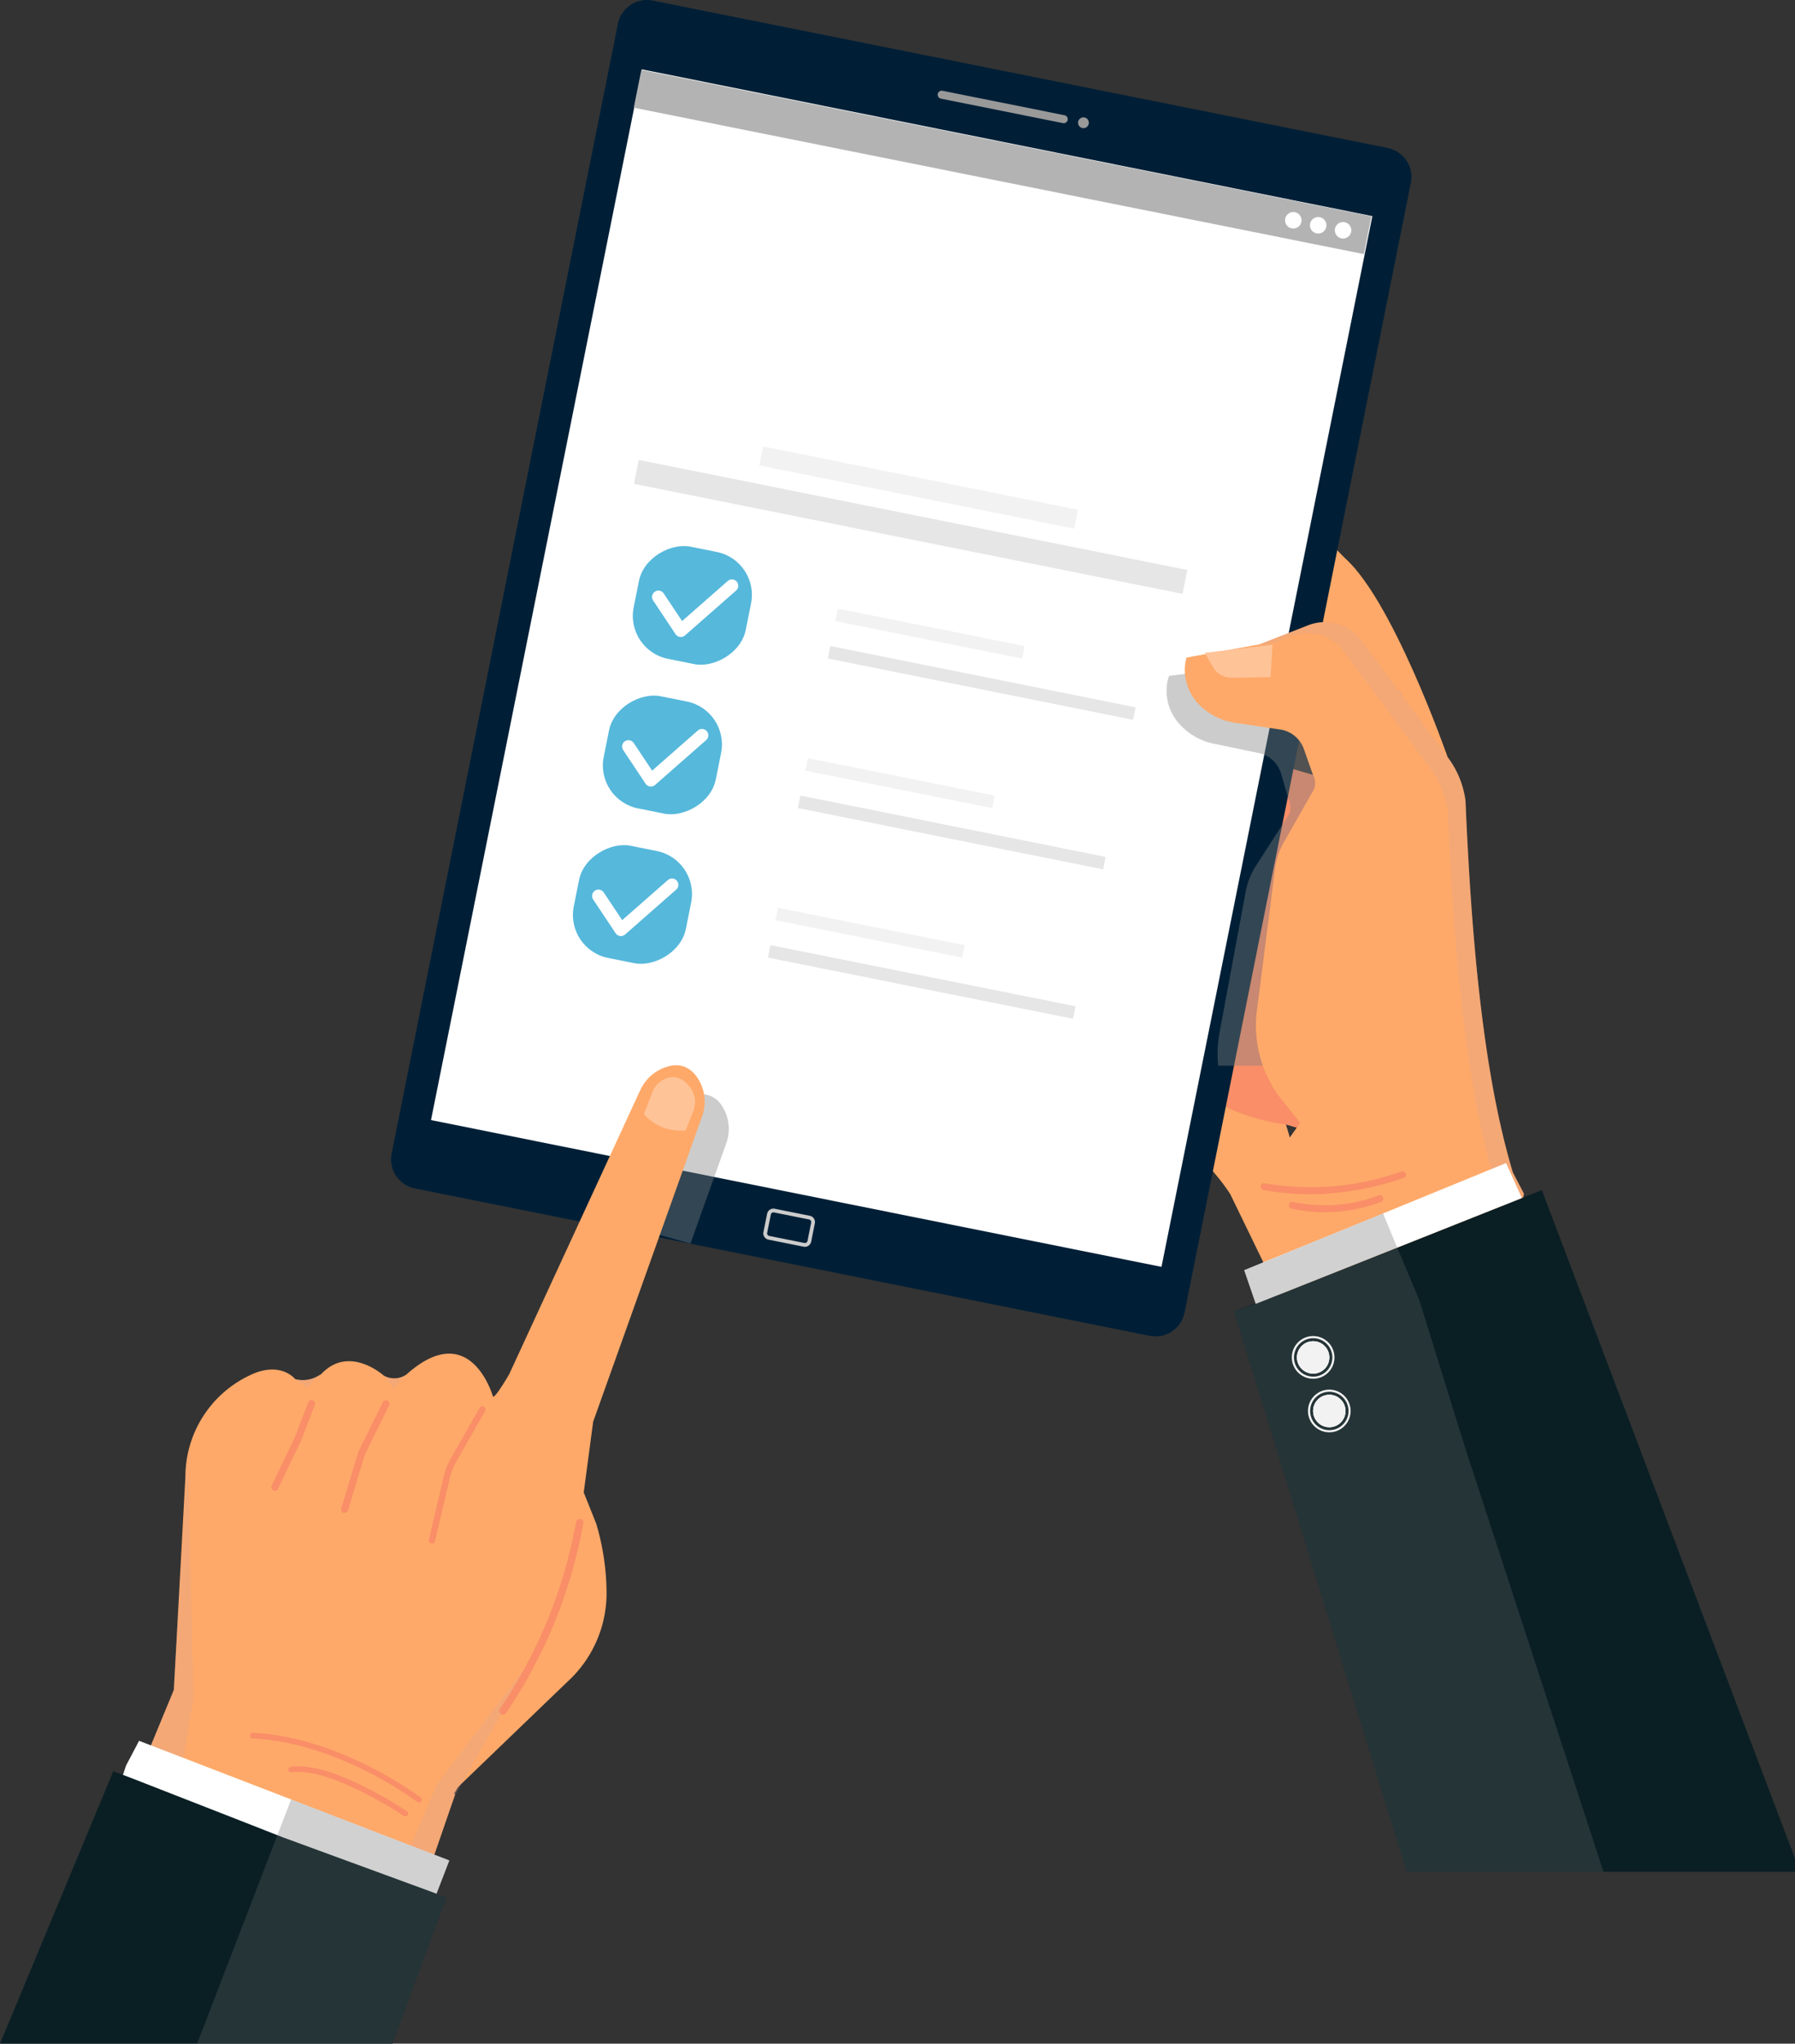 <svg xmlns="http://www.w3.org/2000/svg" width="313.735" height="356.975" viewBox="0 0 313.735 356.975">
  <rect x="0" y="0" width="313.735" height="356.975" fill="#333333" stroke="none"/>
  <g id="Grupo_1036268" data-name="Grupo 1036268" transform="translate(-234.732 -335.758)">
    <g id="Grupo_1036263" data-name="Grupo 1036263" transform="translate(303.081 335.758)">
      <g id="Grupo_1036260" data-name="Grupo 1036260">
        <path id="Trazado_736393" data-name="Trazado 736393" d="M1162.338,1041.141c3.191.932,12.031,1.873,12.031,1.873,13.362.439,20.113,9.156,20.113,9.156l4.094-10.9,21.332,6.23,1.332,62.849-9.107-2.66-8.359,10.448c-9.434-3.485-14.224-17.043-14.224-17.043h0c-4.968-6.5-4.092-36.8-4.092-36.8a20.16,20.16,0,0,1-6.993-6.6l-16.293-4.759C1152.432,1045.723,1159.146,1040.209,1162.338,1041.141Z" transform="translate(-1055.73 -911.265)" fill="#f98e68"/>
        <path id="Trazado_736394" data-name="Trazado 736394" d="M1251.9,770.293l-9.166-9.5-39.693-13.181-5.284-1.228s-13.667.056-2.5,10.738l4.3,3.155,42.468,8.975Z" transform="translate(-1083.29 -670.83)" fill="#fea969"/>
        <path id="Trazado_736395" data-name="Trazado 736395" d="M1261.634,843.679s-9.99-28.655-18.531-35.192l-52.95-12.31s-13.741,2.435-2.774,11.931l6.99,3.422,40.417,9.037Z" transform="translate(-1076.974 -711.459)" fill="#fea969"/>
        <path id="Trazado_736396" data-name="Trazado 736396" d="M1235.685,900.847a1.369,1.369,0,0,0-.234-2.5L1175.8,878.614s-11.529-4.218-13.693,4.022c0,0-2.578,5.081,9.9,8.968l52.63,15.371Z" transform="translate(-1059.638 -777.846)" fill="#d9a594"/>
        <path id="Trazado_736397" data-name="Trazado 736397" d="M1410.766,1413.737l2.817,7.553,11.742,3.429-6.2-21.43Z" transform="translate(-1262.722 -1206.86)" fill="#fe9395"/>
        <line id="Línea_2777" data-name="Línea 2777" x2="0.316" y2="0.598" transform="translate(151.483 104.406)" fill="none"/>
        <path id="Trazado_736398" data-name="Trazado 736398" d="M1315.182,1295.017c0,.011,0,.021,0,.033a.049.049,0,0,0,0,.013c.819,13.457,6.3,21.378,10.925,25.727l0,0a34.108,34.108,0,0,1,5.294,6.3l10.112,20.822,8.281-4.257-8.672-28.714c-21.378-3.09-24.7-19.558-24.7-19.558Z" transform="translate(-1184.725 -1118.511)" fill="#fea969"/>
        <g id="Grupo_1036259" data-name="Grupo 1036259">
          <path id="Trazado_736399" data-name="Trazado 736399" d="M784.431,367.7l-39.55,197.331a5.178,5.178,0,0,1-6.1,4.059L657.8,552.854l-12.829-2.572-34.619-6.937a5.178,5.178,0,0,1-4.06-6.1l39.55-197.331a5.178,5.178,0,0,1,6.1-4.059L780.371,361.6A5.178,5.178,0,0,1,784.431,367.7Z" transform="translate(-606.189 -335.758)" fill="#001f36"/>
          <rect id="Rectángulo_353105" data-name="Rectángulo 353105" width="187.087" height="130.148" transform="matrix(0.197, -0.981, 0.981, 0.197, 6.984, 195.646)" fill="#fff"/>
          <g id="Grupo_1036245" data-name="Grupo 1036245" transform="translate(65.07 211.11)">
            <path id="Trazado_736400" data-name="Trazado 736400" d="M967.509,1489.673a1.119,1.119,0,0,0,.6-.578h0v0a1.09,1.09,0,0,0,.079-.243l.64-3.193a1.125,1.125,0,0,0-.88-1.323l-6.142-1.231a1.126,1.126,0,0,0-1.322.882l-.64,3.193a1.125,1.125,0,0,0,.88,1.323l6.142,1.231A1.126,1.126,0,0,0,967.509,1489.673Zm-6.65-1.819a.465.465,0,0,1-.363-.547l.64-3.193a.464.464,0,0,1,.545-.365l6.142,1.231a.464.464,0,0,1,.363.547l-.64,3.193a.456.456,0,0,1-.123.232.464.464,0,0,1-.423.132Z" transform="translate(-959.827 -1483.081)" fill="#ccc"/>
          </g>
          <g id="Grupo_1036246" data-name="Grupo 1036246" transform="translate(95.547 15.842)">
            <circle id="Elipse_8473" data-name="Elipse 8473" cx="0.942" cy="0.942" r="0.942" transform="matrix(0.832, -0.554, 0.554, 0.832, 24.168, 5.338)" fill="#999"/>
            <path id="Trazado_736401" data-name="Trazado 736401" d="M1125.474,422.416h0a.7.7,0,0,1,.826-.55l21.322,4.273a.7.7,0,0,1,.55.826h0a.7.7,0,0,1-.826.55l-21.322-4.273A.7.7,0,0,1,1125.474,422.416Z" transform="translate(-1125.46 -421.852)" fill="#999"/>
          </g>
          <g id="Grupo_1036247" data-name="Grupo 1036247" transform="translate(42.458 77.986)">
            <rect id="Rectángulo_353106" data-name="Rectángulo 353106" width="56.103" height="3.364" transform="matrix(0.981, 0.197, -0.197, 0.981, 22.57, 0)" fill="#f2f2f2"/>
            <rect id="Rectángulo_353107" data-name="Rectángulo 353107" width="97.797" height="4.261" transform="translate(0.837 2.352) rotate(11.333)" fill="#e6e6e6"/>
          </g>
          <g id="Grupo_1036257" data-name="Grupo 1036257" transform="translate(30.434 93.987)">
            <g id="Grupo_1036249" data-name="Grupo 1036249" transform="translate(10.471 0)">
              <rect id="Rectángulo_353108" data-name="Rectángulo 353108" width="19.981" height="19.981" rx="7.647" transform="translate(0 19.591) rotate(-78.667)" fill="#56b8db"/>
              <g id="Grupo_1036248" data-name="Grupo 1036248" transform="translate(4.717 7.223)">
                <path id="Trazado_736402" data-name="Trazado 736402" d="M858.938,895.835a1.11,1.11,0,0,1-.706-.473l-3.916-5.879a1.11,1.11,0,0,1,1.848-1.231l3.213,4.824,7.976-7a1.11,1.11,0,1,1,1.464,1.669l-8.929,7.834a1.109,1.109,0,0,1-.877.266C858.985,895.844,858.961,895.839,858.938,895.835Z" transform="translate(-854.129 -885.803)" fill="#fff"/>
              </g>
            </g>
            <g id="Grupo_1036250" data-name="Grupo 1036250" transform="translate(45.907 12.326)">
              <rect id="Rectángulo_353109" data-name="Rectángulo 353109" width="2.22" height="33.301" transform="translate(1.309 2.177) rotate(-78.667)" fill="#f2f2f2"/>
              <rect id="Rectángulo_353110" data-name="Rectángulo 353110" width="2.22" height="54.392" transform="matrix(0.197, -0.981, 0.981, 0.197, 0, 8.707)" fill="#e6e6e6"/>
            </g>
            <g id="Grupo_1036252" data-name="Grupo 1036252" transform="translate(5.235 26.122)">
              <rect id="Rectángulo_353111" data-name="Rectángulo 353111" width="19.981" height="19.981" rx="7.647" transform="translate(0 19.591) rotate(-78.667)" fill="#56b8db"/>
              <g id="Grupo_1036251" data-name="Grupo 1036251" transform="translate(4.717 7.223)">
                <path id="Trazado_736403" data-name="Trazado 736403" d="M830.484,1037.8a1.11,1.11,0,0,1-.706-.473l-3.916-5.879a1.11,1.11,0,1,1,1.848-1.231l3.213,4.824,7.976-7a1.11,1.11,0,1,1,1.464,1.669l-8.929,7.834a1.11,1.11,0,0,1-.878.266C830.532,1037.806,830.508,1037.8,830.484,1037.8Z" transform="translate(-825.676 -1027.765)" fill="#fff"/>
              </g>
            </g>
            <g id="Grupo_1036253" data-name="Grupo 1036253" transform="translate(40.671 38.447)">
              <rect id="Rectángulo_353112" data-name="Rectángulo 353112" width="2.22" height="33.301" transform="translate(1.309 2.177) rotate(-78.667)" fill="#f2f2f2"/>
              <rect id="Rectángulo_353113" data-name="Rectángulo 353113" width="2.22" height="54.392" transform="matrix(0.197, -0.981, 0.981, 0.197, 0, 8.707)" fill="#e6e6e6"/>
            </g>
            <g id="Grupo_1036255" data-name="Grupo 1036255" transform="translate(0 52.243)">
              <rect id="Rectángulo_353114" data-name="Rectángulo 353114" width="19.981" height="19.981" rx="7.647" transform="translate(0 19.591) rotate(-78.667)" fill="#56b8db"/>
              <g id="Grupo_1036254" data-name="Grupo 1036254" transform="translate(4.717 7.223)">
                <path id="Trazado_736404" data-name="Trazado 736404" d="M802.031,1179.76a1.112,1.112,0,0,1-.706-.473l-3.916-5.88a1.11,1.11,0,1,1,1.847-1.231L802.47,1177l7.976-7a1.11,1.11,0,0,1,1.464,1.669l-8.929,7.833a1.11,1.11,0,0,1-.878.266C802.079,1179.769,802.055,1179.765,802.031,1179.76Z" transform="translate(-797.223 -1169.728)" fill="#fff"/>
              </g>
            </g>
            <g id="Grupo_1036256" data-name="Grupo 1036256" transform="translate(35.436 64.569)">
              <rect id="Rectángulo_353115" data-name="Rectángulo 353115" width="2.22" height="33.301" transform="translate(1.309 2.177) rotate(-78.667)" fill="#f2f2f2"/>
              <rect id="Rectángulo_353116" data-name="Rectángulo 353116" width="2.22" height="54.392" transform="translate(0 8.707) rotate(-78.667)" fill="#e6e6e6"/>
            </g>
          </g>
          <rect id="Rectángulo_353117" data-name="Rectángulo 353117" width="130.148" height="6.735" transform="translate(43.75 12.207) rotate(11.333)" fill="#b3b3b3"/>
          <g id="Grupo_1036258" data-name="Grupo 1036258" transform="translate(156.258 37.041)">
            <path id="Trazado_736405" data-name="Trazado 736405" d="M1455.434,538.221a1.439,1.439,0,1,1,1.128,1.693A1.439,1.439,0,0,1,1455.434,538.221Z" transform="translate(-1455.405 -537.065)" fill="#fff"/>
            <path id="Trazado_736406" data-name="Trazado 736406" d="M1479.073,542.959a1.439,1.439,0,1,1,1.128,1.694A1.439,1.439,0,0,1,1479.073,542.959Z" transform="translate(-1474.695 -540.931)" fill="#fff"/>
            <path id="Trazado_736407" data-name="Trazado 736407" d="M1502.713,547.7a1.439,1.439,0,1,1,1.128,1.694A1.439,1.439,0,0,1,1502.713,547.7Z" transform="translate(-1493.985 -544.797)" fill="#fff"/>
          </g>
        </g>
        <path id="Trazado_736408" data-name="Trazado 736408" d="M1391.583,1024.03H1351.9a20.754,20.754,0,0,1,.247-5.849l4.334-23.335.152-.828h0l.071-.385a12.693,12.693,0,0,1,1.815-4.56l.166-.256,2.58-4,2.343-3.626.42-.651.065-.1a2.824,2.824,0,0,0,.447-1.654c0-.074-.009-.152-.018-.226a2.868,2.868,0,0,0-.3-.967l-.071-.242-.351-1.208-.9-3.1a5.187,5.187,0,0,0-3.928-3.63l-7.8-1.614a11.036,11.036,0,0,1-5.74-3.127,8.641,8.641,0,0,1-2.553-6.268c0-.177.012-.348.025-.51a7.324,7.324,0,0,1,.4-1.951l1.087-.134,1.4-.173,4.191-.519h0l5.138-.634,1.038-.129.184-.058.233-.076,8.289-2.715a7.979,7.979,0,0,1,6.008.422,7.875,7.875,0,0,1,1.283.789,7.7,7.7,0,0,1,.694.586,7.982,7.982,0,0,1,1.176,1.409l13.978,21.3q.148.222.286.45a16.012,16.012,0,0,1,2.3,7.194v.005C1390.407,998.063,1390.606,1011.756,1391.583,1024.03Z" transform="translate(-1207.329 -837.883)" fill="gray" opacity="0.4" style="mix-blend-mode: multiply;isolation: isolate"/>
        <path id="Trazado_736409" data-name="Trazado 736409" d="M1360.2,934.523q0,.245,0,.512a8.644,8.644,0,0,0,2.9,6.115,11.034,11.034,0,0,0,5.905,2.8l7.876,1.177a5.185,5.185,0,0,1,4.125,3.4l1.072,3.044.418,1.187.084.238a2.82,2.82,0,0,1,.354.948c.014.075.024.151.031.226a2.809,2.809,0,0,1-.355,1.675l-.059.1-.384.674-2.136,3.753-2.353,4.133-.151.265a12.687,12.687,0,0,0-1.557,4.654l-.05.388h0l-.106.835L1372.8,994.2a20.8,20.8,0,0,0,4.378,15.633l3.188,3.989-9.028,12.671,11.256,20.227,33.34-5.294,3.537-15.216-1.943-3.749c-5.057-16.8-7.2-39.722-8.272-64.873h0l0,0a15.988,15.988,0,0,0-2.7-7.054c-.1-.146-.2-.292-.309-.434L1391.1,929.608a7.936,7.936,0,0,0-1.254-1.342,7.59,7.59,0,0,0-.725-.547A7.858,7.858,0,0,0,1387.8,927a7.975,7.975,0,0,0-6.022-.087l-8.126,3.174-.227.089-.18.069-1.03.185-5.095.921h0l-4.156.753-1.391.25-1.079.2A7.344,7.344,0,0,0,1360.2,934.523Z" transform="translate(-1221.462 -817.695)" fill="#fea969"/>
        <path id="Trazado_736410" data-name="Trazado 736410" d="M1432.044,930.178v0l.185.309.162.269,4.929-1.925a7.981,7.981,0,0,1,9.326,2.692l.162.22.036.048.613.828,8.9,12.04,1.766,2.389,3.667,4.96q.354.479.67.98a16.012,16.012,0,0,1,2.338,6.512c1.076,25.151,3.215,48.072,8.27,64.874l3.76,7.253,1.26-5.421-1.943-3.749c-5.057-16.8-7.2-39.722-8.272-64.873h0s0,0,0,0a15.989,15.989,0,0,0-2.7-7.054c-.1-.146-.2-.292-.309-.434l-15.145-20.485a7.931,7.931,0,0,0-1.254-1.342,7.591,7.591,0,0,0-.725-.547,7.858,7.858,0,0,0-1.324-.716,7.975,7.975,0,0,0-6.022-.087Z" transform="translate(-1280.084 -817.695)" fill="#d9a594" opacity="0.3" style="mix-blend-mode: multiply;isolation: isolate"/>
        <path id="Trazado_736411" data-name="Trazado 736411" d="M1458.325,1500.775h0l3.577,9.022,10.218,25.774,12.993,3.795,15.037-51.488-3.863-5.525-4.379,14.995Z" transform="translate(-1301.53 -1271.375)" fill="#ffadb0"/>
        <path id="Trazado_736412" data-name="Trazado 736412" d="M1447.273,1451.281a43.725,43.725,0,0,1-14.621-.276.594.594,0,0,1,.271-1.156,47.418,47.418,0,0,0,23.842-2.042.594.594,0,1,1,.388,1.122A51.208,51.208,0,0,1,1447.273,1451.281Z" transform="translate(-1280.206 -1243.159)" fill="#f98e68"/>
        <path id="Trazado_736413" data-name="Trazado 736413" d="M1469.03,1473.061a26.439,26.439,0,0,1-9.584-.376.594.594,0,0,1,.307-1.147,26.737,26.737,0,0,0,14.968-1.149.594.594,0,0,1,.428,1.108A26.99,26.99,0,0,1,1469.03,1473.061Z" transform="translate(-1302.086 -1261.581)" fill="#f98e68"/>
        <line id="Línea_2778" data-name="Línea 2778" x1="39.68" transform="translate(144.573 186.148)" fill="none"/>
        <path id="Trazado_736414" data-name="Trazado 736414" d="M1391.066,947.789l-.353,5.65-6.666.131a3.9,3.9,0,0,1-3.481-1.995l-1.329-2.373Z" transform="translate(-1236.994 -835.174)" fill="#ffc398"/>
      </g>
      <path id="Trazado_736415" data-name="Trazado 736415" d="M1504.921,1582.235v2.325h-67.875l-30.185-97.925,5.936-2.119,2.223-.883v0l8.8-3.5,11.578-4.6,15.318-6.089,3.358-1.335,0,0,3.1-1.232,3.5-1.39Z" transform="translate(-1259.535 -1257.61)" fill="#0a1f24"/>
      <path id="Trazado_736416" data-name="Trazado 736416" d="M1465.111,1445.939l-21.779,8.657-24.728,9.832-2.021-5.891,24.279-9.911,21.494-8.8Z" transform="translate(-1267.468 -1236.676)" fill="#fff"/>
      <path id="Trazado_736417" data-name="Trazado 736417" d="M1471.446,1602.647h-34.4l-30.185-97.925,3.81-1.273-2.02-5.889,4.11-1.654,4.546-1.863,2.707-1.109,0,0,1.737-.71.228-.094h0l10.946-4.483,2.47,5.969,3.854,9.138v0l8.155,26.243Z" transform="translate(-1259.535 -1275.696)" fill="#666" opacity="0.3" style="mix-blend-mode: multiply;isolation: isolate"/>
      <g id="Grupo_1036261" data-name="Grupo 1036261" transform="translate(157.202 233.138)">
        <circle id="Elipse_8474" data-name="Elipse 8474" cx="2.829" cy="2.829" r="2.829" transform="matrix(0.606, -0.795, 0.795, 0.606, 0, 4.501)" fill="#f2f2f2"/>
        <path id="Trazado_736418" data-name="Trazado 736418" d="M1469.25,1607.316a3.727,3.727,0,1,0-3.535,4.221c.113-.005.228-.014.342-.03A3.724,3.724,0,0,0,1469.25,1607.316Zm-3.243,3.822a3.069,3.069,0,0,1-.438.03,3.346,3.346,0,0,1-2.212-.824l0,0a3.321,3.321,0,0,1-1.121-2.078,3.269,3.269,0,0,1-.014-.786l0,0a3.355,3.355,0,1,1,3.789,3.663Z" transform="translate(-1461.594 -1603.851)" fill="#f2f2f2"/>
        <circle id="Elipse_8475" data-name="Elipse 8475" cx="2.829" cy="2.829" r="2.829" transform="matrix(0.606, -0.795, 0.795, 0.606, 0, 4.501)" fill="#f2f2f2"/>
        <circle id="Elipse_8476" data-name="Elipse 8476" cx="2.829" cy="2.829" r="2.829" transform="matrix(0.606, -0.795, 0.795, 0.606, 0, 4.501)" fill="#f2f2f2"/>
      </g>
      <g id="Grupo_1036262" data-name="Grupo 1036262" transform="translate(160.265 242.734)">
        <path id="Trazado_736419" data-name="Trazado 736419" d="M1487.693,1662.268a2.829,2.829,0,1,1-3.182-2.425A2.83,2.83,0,0,1,1487.693,1662.268Z" transform="translate(-1481.163 -1658.921)" fill="#f2f2f2"/>
        <path id="Trazado_736420" data-name="Trazado 736420" d="M1484.6,1658.17a3.726,3.726,0,1,0-2.7,4.091A3.725,3.725,0,0,0,1484.6,1658.17Zm-2.841,3.741a3.291,3.291,0,0,1-.4.081,3.346,3.346,0,0,1-2.65-.794l0,0a3.321,3.321,0,0,1-1.121-2.078,3.26,3.26,0,0,1-.014-.785l0,0a3.355,3.355,0,1,1,4.191,3.582Z" transform="translate(-1477.183 -1654.944)" fill="#f2f2f2"/>
        <path id="Trazado_736421" data-name="Trazado 736421" d="M1487.693,1662.268a2.829,2.829,0,1,1-3.182-2.425A2.83,2.83,0,0,1,1487.693,1662.268Z" transform="translate(-1481.163 -1658.921)" fill="#f2f2f2"/>
        <path id="Trazado_736422" data-name="Trazado 736422" d="M1487.693,1662.268a2.829,2.829,0,1,1-3.182-2.425A2.83,2.83,0,0,1,1487.693,1662.268Z" transform="translate(-1481.163 -1658.921)" fill="#f2f2f2"/>
      </g>
    </g>
    <path id="Trazado_736423" data-name="Trazado 736423" d="M840.6,1376.525a4.251,4.251,0,0,0-3.77-2.161,5.792,5.792,0,0,0-2.032.486c-.1.041-.2.085-.3.132a7.227,7.227,0,0,0-3.492,3.542l-1.386,3-.3.641-6.679,14.463-.141.305,12.535,3.538,1.372-3.844,4.9-13.713a7.37,7.37,0,0,0-.706-6.391Z" transform="translate(-479.622 -847.497)" fill="gray" opacity="0.4" style="mix-blend-mode: multiply;isolation: isolate"/>
    <g id="Grupo_1036267" data-name="Grupo 1036267" transform="translate(234.732 521.833)">
      <g id="Grupo_1036266" data-name="Grupo 1036266">
        <g id="Grupo_1036265" data-name="Grupo 1036265" transform="translate(19.1)">
          <path id="Trazado_736424" data-name="Trazado 736424" d="M640.587,1793.316l20.352-19.576a20.964,20.964,0,0,0,6.88-15.182,43.051,43.051,0,0,0-1.8-12.45l-3.26-8.157-7.577,3.06-19.628,50.934Z" transform="translate(-580.903 -1666.02)" fill="#fea969"/>
          <path id="Trazado_736425" data-name="Trazado 736425" d="M351.842,1418.891l-2.014,37.214-11.291,27.33,50.59,19.5L399,1474.354l-.213-.082,16.947-28.627a37.334,37.334,0,0,0,4.26-13l3.116-23.36,19.028-53.295a7.563,7.563,0,0,0-.741-6.7c-1.177-1.784-3.155-3.125-6.4-1.618a7.582,7.582,0,0,0-3.663,3.713L408.427,1401s-2.363,4.085-2.821,3.908c0,0-3.866-13.847-15.039-3.955a2.13,2.13,0,0,1-.309.222v0a3.733,3.733,0,0,1-3.741.054s-6.038-5.481-10.938-.271c0,0-.188.127-.508.3a5.218,5.218,0,0,1-4.036.582s-2.64-3.383-8.207-.534A19.6,19.6,0,0,0,351.842,1418.891Z" transform="translate(-338.537 -1347.02)" fill="#fea969"/>
          <path id="Trazado_736426" data-name="Trazado 736426" d="M853.7,1367.592l1.322-3.431a4.194,4.194,0,0,0-.409-3.831c-.823-1.237-2.154-2.442-4.072-1.9a4.117,4.117,0,0,0-2.69,2.512l-1.476,3.83A8.6,8.6,0,0,0,853.7,1367.592Z" transform="translate(-752.932 -1356.22)" fill="#ffc398"/>
          <path id="Trazado_736427" data-name="Trazado 736427" d="M642.4,1694.7a.62.62,0,0,0,.073.022.552.552,0,0,0,.663-.411l2.578-10.976a10.809,10.809,0,0,1,1.129-2.875l5.039-8.849a.551.551,0,1,0-.958-.546l-5.039,8.849a11.9,11.9,0,0,0-1.244,3.169l-2.578,10.976A.552.552,0,0,0,642.4,1694.7Z" transform="translate(-586.199 -1611.217)" fill="#f98e68"/>
          <path id="Trazado_736428" data-name="Trazado 736428" d="M559.058,1684.682a.614.614,0,0,0,.887-.358l2.968-9.808,4.219-8.545a.613.613,0,1,0-1.1-.543l-4.264,8.635-.015.049-2.982,9.856A.613.613,0,0,0,559.058,1684.682Z" transform="translate(-518.226 -1606.561)" fill="#f98e68"/>
          <path id="Trazado_736429" data-name="Trazado 736429" d="M492.856,1680.667a.614.614,0,0,0,.773-.308l3.76-7.852c.192-.4.371-.815.53-1.228l2.15-5.579a.613.613,0,1,0-1.144-.441l-2.15,5.578c-.148.384-.314.768-.492,1.14l-3.76,7.852a.613.613,0,0,0,.288.818Z" transform="translate(-464.14 -1606.382)" fill="#f98e68"/>
          <path id="Trazado_736430" data-name="Trazado 736430" d="M472.549,1981.728a.488.488,0,0,0,.153.032c15.034.693,28.631,10.987,28.766,11.091a.486.486,0,0,0,.592-.772c-.138-.106-13.977-10.583-29.313-11.291a.486.486,0,0,0-.2.94Z" transform="translate(-447.636 -1864.173)" fill="#f98e68"/>
          <path id="Trazado_736431" data-name="Trazado 736431" d="M528.847,2021.177a.486.486,0,0,0,.447-.857c-.533-.361-13.137-8.816-20.307-7.772a.486.486,0,0,0,.14.962c6.8-.99,19.495,7.529,19.623,7.615A.478.478,0,0,0,528.847,2021.177Z" transform="translate(-477.284 -1890.016)" fill="#f98e68"/>
          <path id="Trazado_736432" data-name="Trazado 736432" d="M348.281,1787.39l4.963-29.637-.986-42.84-2.474,41.507-11.247,27.215Z" transform="translate(-338.537 -1647.22)" fill="#d9a594" opacity="0.3" style="mix-blend-mode: multiply;isolation: isolate"/>
          <path id="Trazado_736433" data-name="Trazado 736433" d="M599.29,1641.393l1.76,2.256,1.981-2.31A3.733,3.733,0,0,1,599.29,1641.393Z" transform="translate(-551.311 -1587.183)" fill="#d9a594" opacity="0.3" style="mix-blend-mode: multiply;isolation: isolate"/>
          <path id="Trazado_736434" data-name="Trazado 736434" d="M515.147,1642.349l2.025,1.569,2.012-2.151A5.219,5.219,0,0,1,515.147,1642.349Z" transform="translate(-482.65 -1587.533)" fill="#d9a594" opacity="0.3" style="mix-blend-mode: multiply;isolation: isolate"/>
          <path id="Trazado_736435" data-name="Trazado 736435" d="M584.517,1957.8l12.007-28.237,17.117-22.587-14.009,24.53-9.786,28.347Z" transform="translate(-539.256 -1803.943)" fill="#d9a594" opacity="0.3" style="mix-blend-mode: multiply;isolation: isolate"/>
          <g id="Grupo_1036264" data-name="Grupo 1036264" transform="translate(68.165 79.227)">
            <path id="Trazado_736436" data-name="Trazado 736436" d="M709.643,1811.8a.648.648,0,0,1-.53-1.019,84.863,84.863,0,0,0,13.3-32.634.648.648,0,0,1,1.283.181,86.337,86.337,0,0,1-13.523,33.2A.647.647,0,0,1,709.643,1811.8Z" transform="translate(-708.996 -1777.593)" fill="#f98e68"/>
          </g>
        </g>
        <path id="Trazado_736437" data-name="Trazado 736437" d="M402.86,2009.19l-1.325,3.439-.914,2.374-1.56,4.052-27.543-10.919-26.986-10.7,1.29-3.184.529-1.619,2.286-4.338,26.579,10.241Z" transform="translate(-324.328 -1870.298)" fill="#fff"/>
        <path id="Trazado_736438" data-name="Trazado 736438" d="M312.773,2039.228l-9.456,25.547H234.732l19.8-47.588,2.9,1.094.25.094,20.069,7.837,5.467,2.146.959.375,25.79,9.45,1.064.4Z" transform="translate(-234.732 -1893.875)" fill="#0a1f24"/>
        <path id="Trazado_736439" data-name="Trazado 736439" d="M463.788,2060.419l1.748.649-9.456,25.547H421.942l9.6-24.919,3.054-7.921.085-.223.092-.241,1.2-3.113.959-2.49,1.448-3.756,27.645,10.654-1.325,3.439Z" transform="translate(-387.495 -1915.715)" fill="#666" opacity="0.3" style="mix-blend-mode: multiply;isolation: isolate"/>
      </g>
    </g>
  </g>
</svg>
